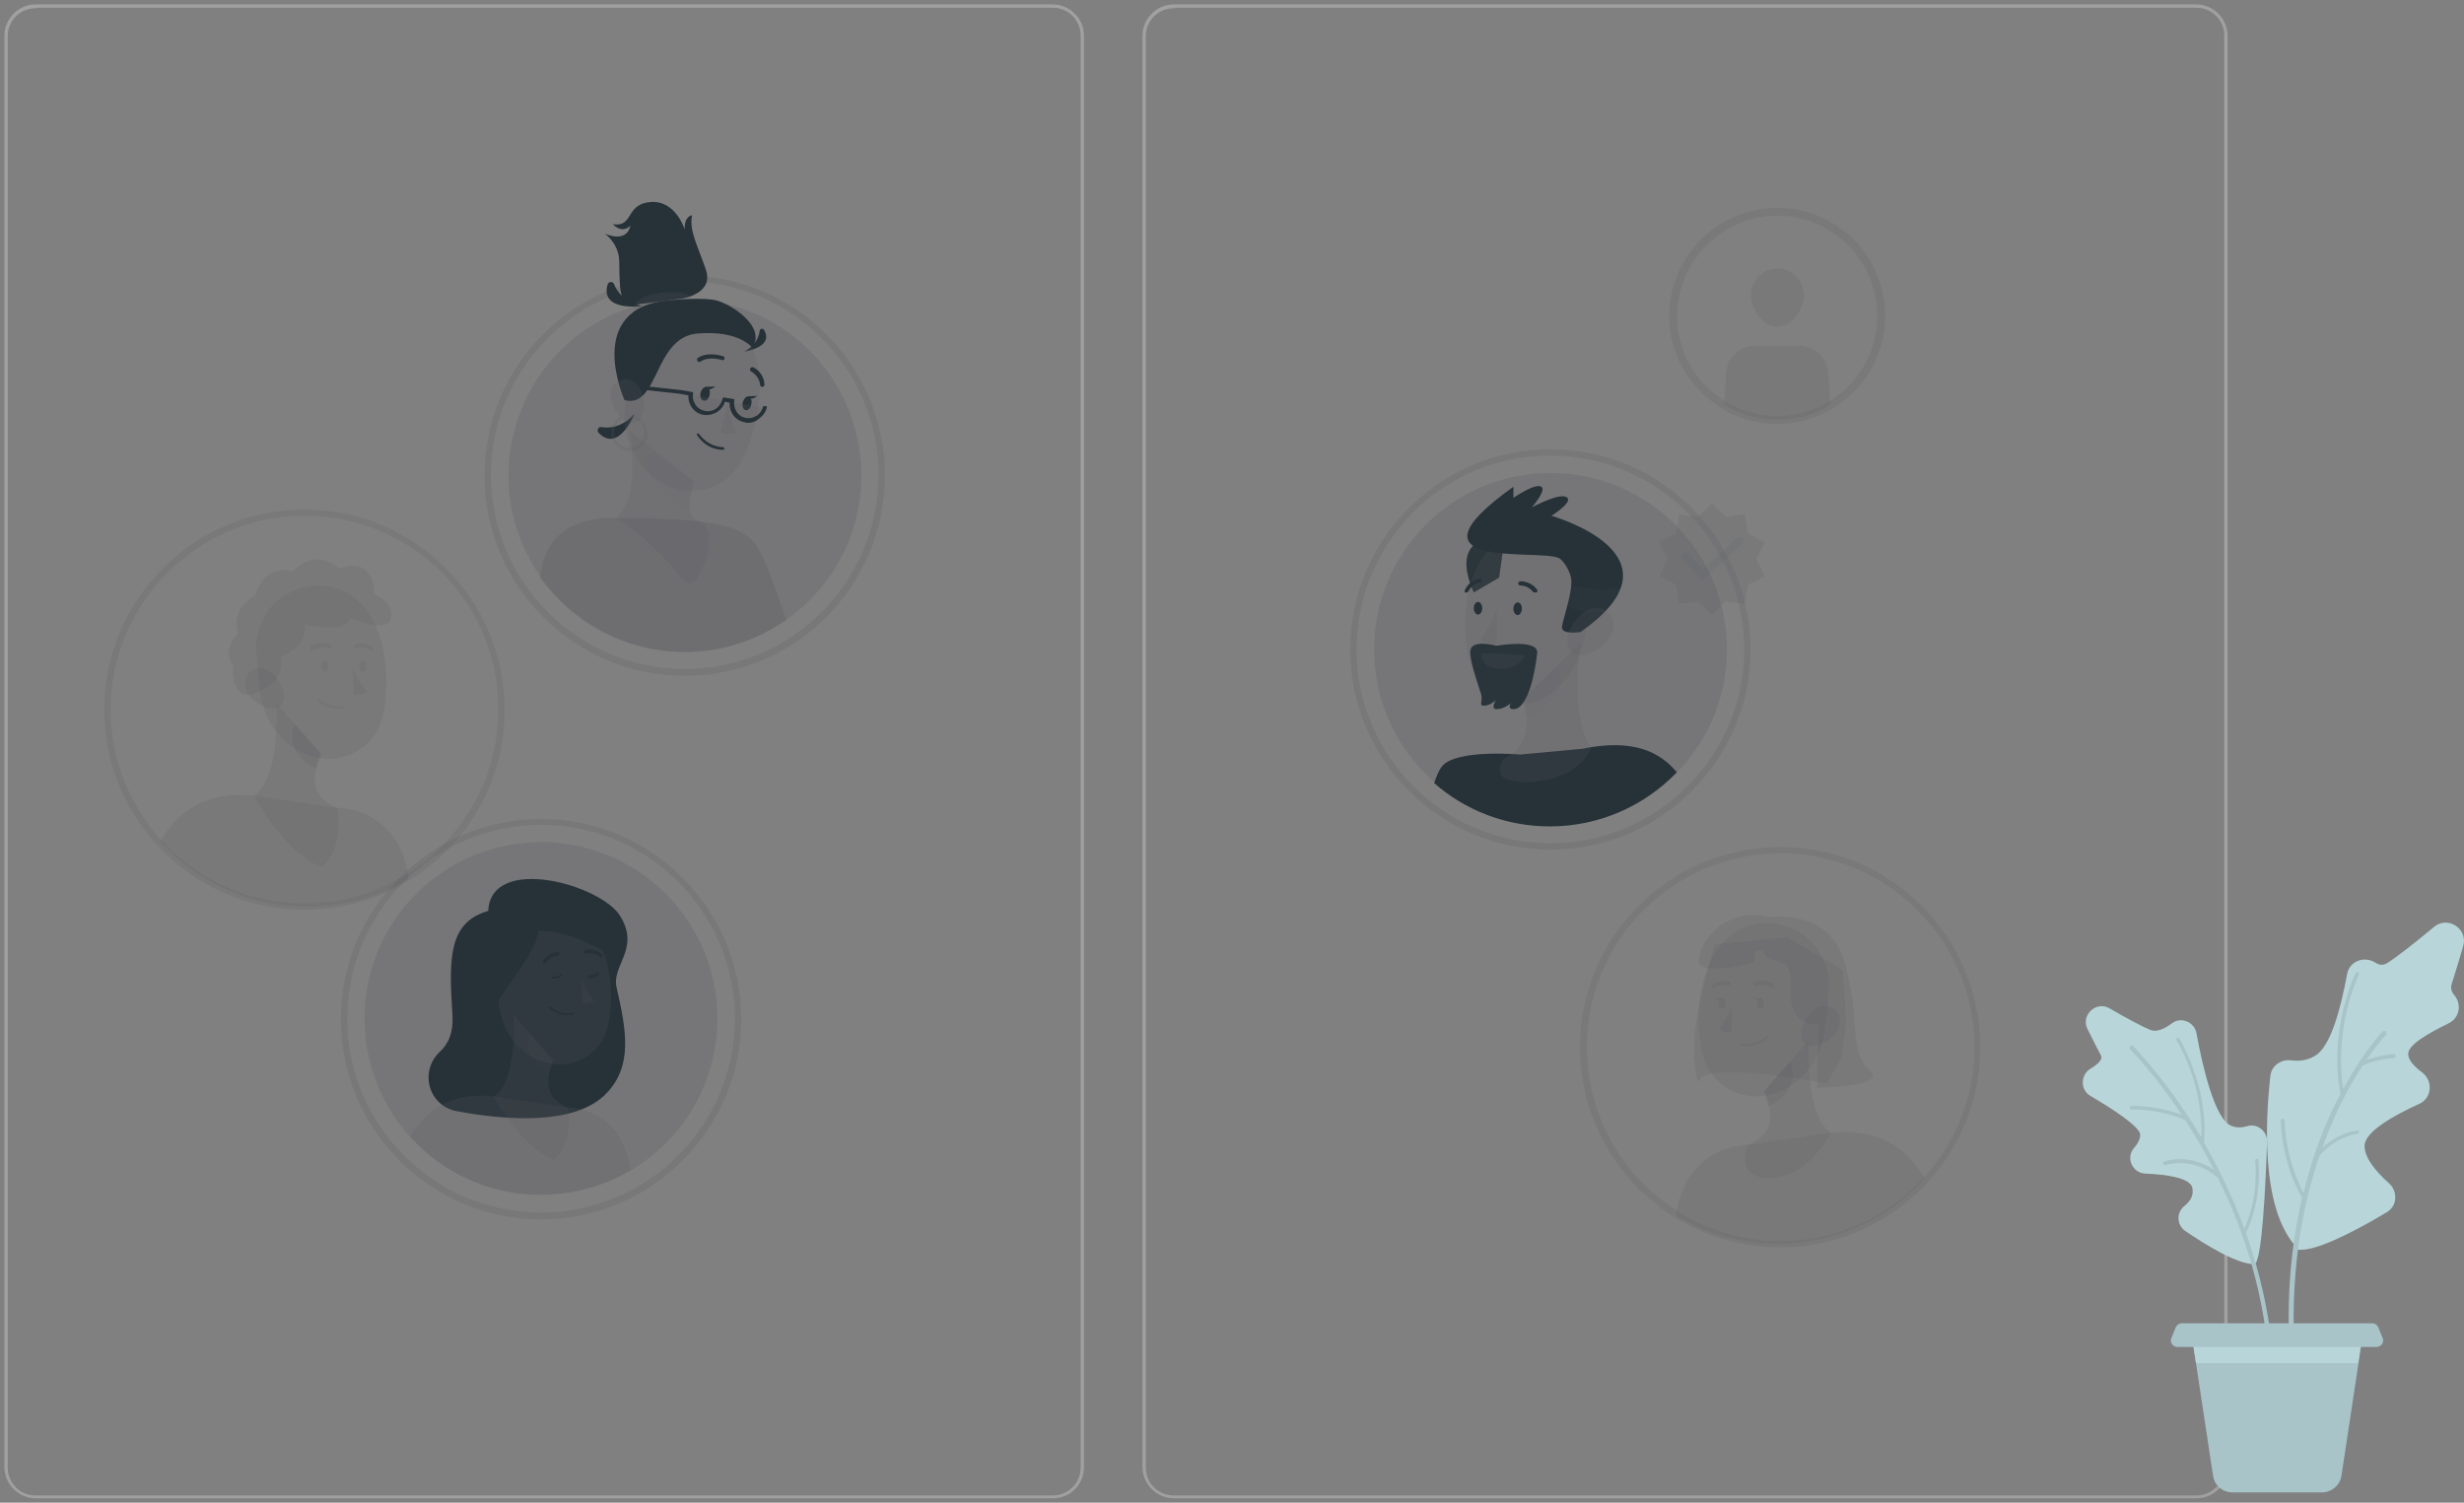 <svg width="446" height="272" viewBox="0 0 446 272" fill="none" xmlns="http://www.w3.org/2000/svg">
<rect x="0" y="0" width="446" height="272" fill="#808080" stroke="none"/>
<path d="M190.565 271H6.435C3.479 271 1 268.518 1 265.558V6.442C1 3.482 3.479 1 6.435 1H190.565C193.521 1 196 3.482 196 6.442V265.558C196 268.613 193.616 271 190.565 271ZM6.435 1.286C3.575 1.286 1.191 3.578 1.191 6.537V265.654C1.191 268.518 3.479 270.905 6.435 270.905H190.565C193.425 270.905 195.809 268.613 195.809 265.654V6.442C195.809 3.578 193.521 1.191 190.565 1.191H6.435V1.286Z" fill="#EBEBEB" fill-opacity="0.32"/>
<path d="M6.435 1.386H6.535V1.291H190.565C193.464 1.291 195.709 3.632 195.709 6.442V265.654C195.709 268.557 193.371 270.805 190.565 270.805H6.435C3.536 270.805 1.291 268.464 1.291 265.654V6.537C1.291 3.634 3.629 1.386 6.435 1.386ZM6.435 271.1H190.565C193.671 271.1 196.1 268.668 196.1 265.558V6.442C196.1 3.427 193.576 0.9 190.565 0.9H6.435C3.424 0.9 0.9 3.427 0.9 6.442V265.558C0.9 268.573 3.424 271.1 6.435 271.1Z" stroke="#EBEBEB" stroke-opacity="0.32" stroke-width="0.2"/>
<path d="M397.537 271H212.463C209.492 271 207 268.518 207 265.558V6.442C207 3.482 209.492 1 212.463 1H397.537C400.508 1 403 3.482 403 6.442V265.558C403 268.613 400.604 271 397.537 271ZM212.463 1.286C209.588 1.286 207.192 3.578 207.192 6.537V265.654C207.192 268.518 209.492 270.905 212.463 270.905H397.537C400.412 270.905 402.808 268.613 402.808 265.654V6.442C402.808 3.578 400.508 1.191 397.537 1.191H212.463V1.286Z" fill="#EBEBEB" fill-opacity="0.32"/>
<path d="M212.463 1.386H212.563V1.291H397.537C400.452 1.291 402.708 3.632 402.708 6.442V265.654C402.708 268.556 400.359 270.805 397.537 270.805H212.463C209.548 270.805 207.292 268.463 207.292 265.654V6.537C207.292 3.635 209.641 1.386 212.463 1.386ZM212.463 271.1H397.537C400.659 271.1 403.1 268.669 403.1 265.558V6.442C403.1 3.427 400.563 0.9 397.537 0.9H212.463C209.437 0.9 206.9 3.427 206.9 6.442V265.558C206.9 268.573 209.437 271.1 212.463 271.1Z" stroke="#EBEBEB" stroke-opacity="0.32" stroke-width="0.2"/>
<path d="M61.129 146.241L46.12 144.042C37.325 143.086 32.066 146.911 29.007 152.361C35.604 159.628 45.068 164.122 55.68 164.122C62.372 164.122 68.681 162.305 74.035 159.054C72.219 145.954 61.129 146.241 61.129 146.241Z" fill="#595C5F" fill-opacity="0.17"/>
<path d="M50.04 127.309C50.231 132.281 49.944 141.269 46.024 144.042C46.024 144.042 50.9 153.699 58.07 156.95C62.468 153.986 61.034 146.241 61.034 146.241C55.871 144.138 56.54 140.217 58.07 136.488L50.04 127.309Z" fill="#595C5F" fill-opacity="0.17"/>
<path d="M53.386 131.038L58.166 136.488C57.783 137.349 57.496 138.209 57.305 139.07C55.298 138.496 52.812 135.819 52.908 133.62C52.812 132.759 53.003 131.899 53.386 131.038Z" fill="#595C5F" fill-opacity="0.17"/>
<path d="M46.407 118.13C47.076 126.257 47.172 129.795 51.378 133.907C57.688 140.122 67.534 137.54 69.351 129.317C70.976 121.955 69.638 109.907 61.607 106.752C55.871 104.553 49.37 107.325 47.172 113.062C46.502 114.688 46.216 116.409 46.407 118.13Z" fill="#595C5F" fill-opacity="0.17"/>
<path d="M63.901 120.999C64.475 122.528 65.335 123.963 66.387 125.206C65.718 125.684 64.857 125.875 63.997 125.684L63.901 120.999Z" fill="#595C5F" fill-opacity="0.17"/>
<path d="M61.129 128.265C61.512 128.265 61.894 128.265 62.276 128.17C62.372 128.17 62.468 128.074 62.468 127.979C62.468 127.883 62.372 127.787 62.276 127.787C60.651 128.074 58.93 127.596 57.688 126.544C57.592 126.449 57.496 126.449 57.401 126.544C57.305 126.64 57.305 126.736 57.401 126.831C58.357 127.692 59.695 128.265 61.129 128.265Z" fill="#595C5F" fill-opacity="0.17"/>
<path d="M56.445 117.843C56.54 117.843 56.636 117.843 56.732 117.748C57.592 117.174 58.548 117.078 59.504 117.365C59.695 117.461 59.886 117.269 59.982 117.078C59.982 116.887 59.982 116.696 59.791 116.6C58.644 116.122 57.305 116.313 56.254 116.983C56.062 117.078 56.062 117.365 56.158 117.556C56.254 117.748 56.349 117.748 56.445 117.843Z" fill="#595C5F" fill-opacity="0.17"/>
<path d="M67.343 117.748C67.439 117.748 67.534 117.652 67.534 117.652C67.63 117.461 67.63 117.27 67.439 117.174C66.578 116.505 65.431 116.313 64.38 116.6C64.188 116.696 64.093 116.887 64.188 117.078C64.284 117.27 64.475 117.365 64.666 117.27C65.527 116.983 66.387 117.174 67.152 117.748C67.152 117.748 67.248 117.843 67.343 117.748Z" fill="#595C5F" fill-opacity="0.17"/>
<path d="M55.106 164.695C35.126 164.695 18.874 148.44 18.874 128.457C18.874 108.473 35.126 92.218 55.106 92.218C75.087 92.218 91.339 108.473 91.339 128.457C91.434 148.44 75.182 164.695 55.106 164.695ZM55.106 93.365C35.795 93.365 20.021 109.142 20.021 128.457C20.021 147.771 35.795 163.548 55.106 163.548C74.418 163.548 90.192 147.771 90.192 128.457C90.287 109.046 74.513 93.365 55.106 93.365Z" fill="#595C5F" fill-opacity="0.17"/>
<path d="M58.166 120.616C58.166 121.19 58.453 121.572 58.835 121.572C59.218 121.572 59.504 121.094 59.409 120.616C59.409 120.042 59.122 119.66 58.74 119.66C58.357 119.564 58.166 120.042 58.166 120.616Z" fill="#595C5F" fill-opacity="0.17"/>
<path d="M65.049 120.616C65.049 121.19 65.336 121.572 65.718 121.572C66.1 121.572 66.387 121.094 66.292 120.616C66.292 120.042 66.005 119.66 65.622 119.66C65.336 119.564 65.049 120.042 65.049 120.616Z" fill="#595C5F" fill-opacity="0.17"/>
<path d="M47.936 124.632C47.936 124.632 51.569 123.102 50.804 118.895C50.804 118.895 55.776 117.078 55.202 113.062C55.202 113.062 62.85 114.879 63.328 111.819C63.328 111.819 70.307 114.975 70.785 111.819C71.263 108.664 67.726 107.612 67.726 107.612C67.726 107.612 68.108 100.537 61.416 102.927C61.416 102.927 57.496 98.816 52.908 103.501C52.908 103.501 48.319 101.493 46.12 107.803C46.12 107.803 41.722 110.003 43.061 114.592C43.061 114.592 40.002 117.556 42.2 120.425C42.105 120.52 41.531 128.743 47.936 124.632Z" fill="#595C5F" fill-opacity="0.17"/>
<path d="M44.877 125.492C45.833 126.927 47.172 127.883 48.797 128.17C50.996 128.648 51.856 126.64 51.187 124.632C50.518 122.911 48.606 120.52 46.503 120.999C44.399 121.477 43.826 123.771 44.877 125.492Z" fill="#595C5F" fill-opacity="0.17"/>
<path d="M330.626 196.153C330.626 196.153 306.917 191.468 307.491 196.153C307.491 196.153 305.483 191.372 307.586 182.097C309.689 172.823 310.454 170.91 310.454 170.91L323.551 169.667L333.589 175.595L334.163 185.444L333.303 191.468L330.626 196.153Z" fill="#595C5F" fill-opacity="0.17"/>
<path d="M316.286 207.244L331.295 205.045C340.09 204.089 345.348 207.914 348.408 213.364C341.811 220.631 332.347 225.125 321.735 225.125C315.043 225.125 308.733 223.308 303.38 220.057C305.196 207.053 316.286 207.244 316.286 207.244Z" fill="#595C5F" fill-opacity="0.17"/>
<path d="M327.375 188.312C327.184 193.284 327.471 202.272 331.391 205.045C331.391 205.045 327.184 213.842 319.345 213.173C313.991 212.695 316.381 207.244 316.381 207.244C321.544 205.141 320.875 201.221 319.345 197.492L327.375 188.312Z" fill="#595C5F" fill-opacity="0.17"/>
<path d="M324.029 192.137L319.249 197.587C319.631 198.448 319.918 199.308 320.109 200.169C322.117 199.595 324.603 196.918 324.507 194.719C324.603 193.858 324.411 192.902 324.029 192.137Z" fill="#595C5F" fill-opacity="0.17"/>
<path d="M331.008 179.229C330.339 187.356 330.243 190.894 326.037 195.006C319.727 201.221 309.88 198.639 308.064 190.416C306.439 183.054 307.777 171.006 315.808 167.851C321.544 165.651 328.044 168.424 330.243 174.161C330.912 175.787 331.199 177.508 331.008 179.229Z" fill="#595C5F" fill-opacity="0.17"/>
<path d="M313.513 182.097C312.94 183.627 312.079 185.061 311.028 186.304C311.697 186.783 312.557 186.974 313.418 186.783L313.513 182.097Z" fill="#595C5F" fill-opacity="0.17"/>
<path d="M316.286 189.364C315.903 189.364 315.521 189.364 315.138 189.269C315.043 189.269 314.947 189.173 314.947 189.077C314.947 188.982 315.043 188.886 315.138 188.886C316.764 189.173 318.484 188.695 319.727 187.643C319.823 187.547 319.918 187.547 320.014 187.643C320.11 187.739 320.11 187.834 320.014 187.93C319.058 188.79 317.72 189.364 316.286 189.364Z" fill="#595C5F" fill-opacity="0.17"/>
<path d="M320.97 178.942C320.875 178.942 320.779 178.942 320.683 178.846C319.823 178.273 318.867 178.177 317.911 178.464C317.72 178.56 317.529 178.368 317.433 178.177C317.433 177.986 317.433 177.795 317.624 177.699C318.771 177.221 320.11 177.412 321.161 178.081C321.353 178.177 321.353 178.464 321.257 178.655C321.161 178.751 321.066 178.846 320.97 178.942Z" fill="#595C5F" fill-opacity="0.17"/>
<path d="M310.072 178.846C309.976 178.846 309.881 178.751 309.881 178.751C309.785 178.56 309.785 178.368 309.976 178.273C310.837 177.603 311.984 177.412 313.036 177.699C313.227 177.795 313.322 177.986 313.227 178.177C313.131 178.368 312.94 178.464 312.749 178.368C311.888 178.081 311.028 178.273 310.263 178.846C310.263 178.846 310.167 178.846 310.072 178.846Z" fill="#595C5F" fill-opacity="0.17"/>
<path d="M285.98 189.555C285.98 169.572 302.232 153.317 322.213 153.317C342.193 153.317 358.445 169.572 358.445 189.555C358.445 209.539 342.193 225.794 322.213 225.794C302.232 225.794 285.98 209.539 285.98 189.555ZM287.223 189.555C287.223 208.87 302.997 224.647 322.308 224.647C341.62 224.647 357.394 208.87 357.394 189.555C357.394 170.241 341.62 154.464 322.308 154.464C302.997 154.464 287.223 170.145 287.223 189.555Z" fill="#595C5F" fill-opacity="0.17"/>
<path d="M319.249 181.619C319.249 182.193 318.962 182.575 318.58 182.575C318.198 182.575 317.911 182.097 318.006 181.619C318.006 181.046 318.293 180.663 318.676 180.663C319.058 180.663 319.345 181.141 319.249 181.619Z" fill="#595C5F" fill-opacity="0.17"/>
<path d="M312.366 181.619C312.366 182.193 312.08 182.575 311.697 182.575C311.315 182.575 311.028 182.097 311.124 181.619C311.124 181.046 311.41 180.663 311.793 180.663C312.08 180.663 312.366 181.141 312.366 181.619Z" fill="#595C5F" fill-opacity="0.17"/>
<path d="M318.676 180.663C318.676 180.663 318.007 180.854 317.337 180.472C317.337 180.472 317.433 181.237 318.676 181.046V180.663Z" fill="#595C5F" fill-opacity="0.17"/>
<path d="M311.793 180.663C311.793 180.663 311.123 180.854 310.454 180.472C310.454 180.472 310.55 181.237 311.793 181.046V180.663Z" fill="#595C5F" fill-opacity="0.17"/>
<path d="M329.192 185.348C329.192 185.348 323.647 186.304 324.125 178.942C324.603 171.58 320.014 175.691 319.058 171.962C319.058 171.962 317.051 171.675 317.624 174.161C317.624 174.161 307.777 176.934 307.491 174.066C307.204 171.197 311.793 163.835 320.684 166.034C320.684 166.034 331.2 164.408 333.972 174.448C336.744 184.488 334.641 190.607 338.37 193.667C342.098 196.727 328.905 196.918 328.905 196.918L329.192 185.348Z" fill="#595C5F" fill-opacity="0.17"/>
<path d="M332.538 186.591C331.582 188.026 330.243 188.982 328.618 189.269C326.419 189.747 325.559 187.739 326.228 185.731C326.897 184.01 328.809 181.619 330.912 182.097C333.016 182.575 333.589 184.87 332.538 186.591Z" fill="#595C5F" fill-opacity="0.17"/>
<path d="M321.735 76.728C310.932 76.728 302.137 67.931 302.137 57.222C302.137 46.418 310.932 37.621 321.735 37.621C332.538 37.621 341.238 46.418 341.238 57.222C341.238 67.931 332.442 76.728 321.735 76.728ZM321.735 39.055C311.793 39.055 303.571 47.183 303.571 57.222C303.571 67.166 311.697 75.294 321.735 75.294C331.678 75.294 339.804 67.166 339.804 57.222C339.804 47.183 331.678 39.055 321.735 39.055Z" fill="#595C5F" fill-opacity="0.17"/>
<path d="M321.735 75.963C325.272 75.963 328.523 75.007 331.295 73.286C331.2 71.182 331.008 68.696 330.913 67.453C330.722 64.68 328.427 62.577 325.655 62.577H317.72C314.948 62.577 312.653 64.68 312.462 67.453C312.366 68.696 312.175 71.182 312.08 73.286C314.948 75.007 318.198 75.963 321.735 75.963Z" fill="#595C5F" fill-opacity="0.17"/>
<path d="M326.515 53.398C326.515 56.075 324.412 59.135 321.735 59.135C319.058 59.135 316.955 56.075 316.955 53.398C316.955 50.721 319.058 48.617 321.735 48.617C324.316 48.617 326.515 50.721 326.515 53.398Z" fill="#595C5F" fill-opacity="0.17"/>
<path d="M303.235 140.132C315.705 127.66 315.705 107.44 303.235 94.968C290.766 82.497 270.549 82.497 258.079 94.968C245.61 107.44 245.61 127.66 258.079 140.132C270.549 152.604 290.766 152.604 303.235 140.132Z" fill="#595C5F" fill-opacity="0.17"/>
<path opacity="0.5" d="M303.235 140.132C315.705 127.66 315.705 107.44 303.235 94.968C290.766 82.497 270.549 82.497 258.079 94.968C245.61 107.44 245.61 127.66 258.079 140.132C270.549 152.604 290.766 152.604 303.235 140.132Z" fill="#595C5F" fill-opacity="0.17"/>
<path d="M244.395 117.556C244.395 97.573 260.647 81.318 280.627 81.318C300.608 81.318 316.86 97.573 316.86 117.556C316.86 137.54 300.608 153.795 280.627 153.795C260.647 153.795 244.395 137.54 244.395 117.556ZM245.542 117.556C245.542 136.871 261.316 152.648 280.627 152.648C299.939 152.648 315.713 136.871 315.713 117.556C315.713 98.242 299.939 82.465 280.627 82.465C261.316 82.37 245.542 98.146 245.542 117.556Z" fill="#595C5F" fill-opacity="0.17"/>
<g opacity="0.5">
<path opacity="0.5" d="M244.395 117.556C244.395 97.573 260.647 81.318 280.627 81.318C300.608 81.318 316.86 97.573 316.86 117.556C316.86 137.54 300.608 153.795 280.627 153.795C260.647 153.795 244.395 137.54 244.395 117.556ZM245.542 117.556C245.542 136.871 261.316 152.648 280.627 152.648C299.939 152.648 315.713 136.871 315.713 117.556C315.713 98.242 299.939 82.465 280.627 82.465C261.316 82.37 245.542 98.146 245.542 117.556Z" fill="#595C5F" fill-opacity="0.17"/>
</g>
<path d="M261.03 138.688C263.707 135.532 275.178 136.584 275.178 136.584L286.459 135.532C295.732 133.62 300.512 136.202 303.476 139.739C303.476 139.739 303.476 139.739 303.476 139.835C297.644 145.859 289.518 149.588 280.532 149.588C272.502 149.588 265.141 146.624 259.596 141.747C260.074 140.313 260.552 139.261 261.03 138.688Z" fill="#263238"/>
<path d="M269.347 97.477C269.347 97.477 262.655 98.051 266.766 107.23L271.354 104.553L272.119 99.007L269.347 97.477Z" fill="#263238"/>
<path opacity="0.6" d="M269.347 97.477C269.347 97.477 262.655 98.051 266.766 107.23L271.354 104.553L272.119 99.007L269.347 97.477Z" fill="#595C5F" fill-opacity="0.17"/>
<path d="M287.988 135.532C286.937 137.731 283.878 141.556 275.943 141.556C271.067 141.556 270.78 139.548 272.214 137.349C276.899 135.054 276.899 130.465 275.656 126.449L286.076 116.409C285.407 121.572 284.929 130.369 287.702 134.863C287.797 135.15 287.893 135.341 287.988 135.532Z" fill="#595C5F" fill-opacity="0.17"/>
<path opacity="0.2" d="M281.775 120.616L275.561 126.544C275.847 127.596 276.039 128.648 276.23 129.7C278.62 129.222 281.679 126.927 282.539 124.154C283.017 122.433 282.444 120.712 281.775 120.616Z" fill="#595C5F" fill-opacity="0.17"/>
<path d="M287.702 107.995C287.128 115.835 286.172 120.425 282.157 124.345C276.134 130.369 267.626 126.64 265.81 118.799C264.184 111.724 265.427 100.154 273.075 97.19C278.524 94.991 284.738 97.668 286.937 103.118C287.606 104.744 287.798 106.369 287.702 107.995Z" fill="#595C5F" fill-opacity="0.17"/>
<path d="M275.465 110.194C275.465 110.863 275.083 111.341 274.7 111.341C274.318 111.341 273.936 110.863 273.936 110.194C273.936 109.525 274.318 109.047 274.7 109.047C275.178 109.047 275.465 109.525 275.465 110.194Z" fill="#263238"/>
<path d="M268.295 110.098C268.295 110.768 267.913 111.246 267.53 111.246C267.148 111.246 266.766 110.768 266.766 110.098C266.766 109.429 267.148 108.951 267.53 108.951C267.913 108.951 268.295 109.429 268.295 110.098Z" fill="#263238"/>
<path d="M270.972 110.385C270.207 112.297 269.155 114.114 267.913 115.835C269.06 116.887 270.972 116.409 270.972 116.409V110.385Z" fill="#595C5F" fill-opacity="0.17"/>
<path d="M277.951 107.23C278.046 107.23 278.046 107.23 278.142 107.23C278.333 107.134 278.333 106.847 278.237 106.752C277.568 105.796 276.421 105.222 275.178 105.222C274.987 105.222 274.796 105.413 274.796 105.604C274.796 105.796 274.987 105.987 275.178 105.987C276.134 105.987 276.995 106.465 277.568 107.23C277.664 107.23 277.855 107.23 277.951 107.23Z" fill="#263238"/>
<path d="M265.523 107.23C265.619 107.23 265.714 107.134 265.81 107.039C266.192 106.178 266.957 105.604 267.913 105.413C268.104 105.413 268.295 105.222 268.2 105.031C268.2 104.839 268.009 104.648 267.817 104.744C266.67 104.935 265.619 105.7 265.141 106.847C265.045 107.039 265.141 107.23 265.332 107.325C265.332 107.23 265.427 107.23 265.523 107.23Z" fill="#263238"/>
<path d="M286.077 114.401C286.077 114.401 282.54 114.975 282.731 113.445C282.922 111.915 284.834 106.752 284.356 104.553C284.165 103.501 283.113 101.493 282.157 101.015C278.716 99.294 252.521 103.405 273.936 88.107V90.115C273.936 90.115 278.238 87.15 279.098 88.202C279.767 88.967 277.282 91.836 277.282 91.836C277.282 91.836 282.922 88.776 283.782 90.21C284.356 91.166 280.819 93.365 280.819 93.365C280.819 93.365 306.057 100.441 286.077 114.401Z" fill="#263238"/>
<path d="M270.876 116.887C270.876 116.887 278.524 115.548 278.238 118.226C277.951 120.999 276.708 128.361 273.936 128.361C272.788 128.361 273.458 127.309 273.458 127.309C273.458 127.309 272.215 128.361 270.876 128.361C269.729 128.361 270.781 126.736 270.781 126.736C270.781 126.736 269.442 127.979 268.295 127.692C267.817 127.596 268.391 126.831 268.104 125.684C267.244 123.102 265.81 118.799 266.192 117.556C266.67 115.74 270.876 116.887 270.876 116.887Z" fill="#263238"/>
<path opacity="0.5" d="M270.876 116.887C270.876 116.887 278.524 115.548 278.238 118.226C277.951 120.999 276.708 128.361 273.936 128.361C272.788 128.361 273.458 127.309 273.458 127.309C273.458 127.309 272.215 128.361 270.876 128.361C269.729 128.361 270.781 126.736 270.781 126.736C270.781 126.736 269.442 127.979 268.295 127.692C267.817 127.596 268.391 126.831 268.104 125.684C267.244 123.102 265.81 118.799 266.192 117.556C266.67 115.74 270.876 116.887 270.876 116.887Z" fill="#595C5F" fill-opacity="0.17"/>
<path d="M268.199 118.321C268.199 118.321 270.303 118.13 276.039 118.704C275.178 120.138 273.744 121.285 270.876 120.998C267.913 120.616 268.199 118.321 268.199 118.321Z" fill="#595C5F" fill-opacity="0.17"/>
<path opacity="0.5" d="M293.343 106.369C292.865 107.708 291.909 109.238 290.379 110.863C287.033 111.15 284.834 110.29 283.687 109.716C283.974 108.473 284.356 107.134 284.452 106.082C289.423 106.943 292.004 106.656 293.343 106.369Z" fill="#595C5F" fill-opacity="0.17"/>
<path d="M291.43 115.357C290.379 116.983 288.658 118.13 286.746 118.608C284.165 119.182 283.113 116.791 283.974 114.497C284.738 112.393 287.033 109.62 289.518 110.098C292.004 110.576 292.769 113.349 291.43 115.357Z" fill="#595C5F" fill-opacity="0.17"/>
<path d="M309.881 91.166L312.366 93.557L315.808 93.079L316.382 96.521L319.441 98.146L317.911 101.206L319.441 104.266L316.382 105.891L315.808 109.333L312.366 108.855L309.881 111.246L307.395 108.855L303.954 109.333L303.38 105.891L300.321 104.266L301.85 101.206L300.321 98.146L303.38 96.521L303.954 93.079L307.395 93.557L309.881 91.166Z" fill="#595C5F" fill-opacity="0.17"/>
<g opacity="0.9">
<path opacity="0.9" d="M308.064 105.126L304.527 101.206C304.24 100.919 304.336 100.441 304.623 100.154C304.91 99.867 305.388 99.867 305.674 100.154L308.256 103.023L314.278 97.477C314.565 97.19 315.043 97.19 315.33 97.477C315.617 97.764 315.521 98.242 315.234 98.529L308.064 105.126Z" fill="#595C5F" fill-opacity="0.17"/>
</g>
<path d="M155.054 93.402C159.107 76.237 148.479 59.036 131.317 54.983C114.155 50.93 96.957 61.559 92.905 78.724C88.853 95.889 99.48 113.09 116.642 117.143C133.804 121.196 151.002 110.567 155.054 93.402Z" fill="#595C5F" fill-opacity="0.17"/>
<path opacity="0.5" d="M155.054 93.402C159.107 76.237 148.479 59.036 131.317 54.983C114.155 50.93 96.957 61.559 92.905 78.724C88.853 95.889 99.48 113.09 116.642 117.143C133.804 121.196 151.002 110.567 155.054 93.402Z" fill="#595C5F" fill-opacity="0.17"/>
<path d="M123.939 122.337C103.959 122.337 87.707 106.082 87.707 86.099C87.707 66.115 103.959 49.86 123.939 49.86C143.92 49.86 160.172 66.115 160.172 86.099C160.172 106.082 143.92 122.337 123.939 122.337ZM123.939 50.912C104.628 50.912 88.854 66.689 88.854 86.003C88.854 105.317 104.628 121.094 123.939 121.094C143.251 121.094 159.025 105.317 159.025 86.003C159.025 66.689 143.251 50.912 123.939 50.912Z" fill="#595C5F" fill-opacity="0.17"/>
<g opacity="0.5">
<path opacity="0.5" d="M123.939 122.337C103.959 122.337 87.707 106.082 87.707 86.099C87.707 66.115 103.959 49.86 123.939 49.86C143.92 49.86 160.172 66.115 160.172 86.099C160.172 106.082 143.92 122.337 123.939 122.337ZM123.939 50.912C104.628 50.912 88.854 66.689 88.854 86.003C88.854 105.317 104.628 121.094 123.939 121.094C143.251 121.094 159.025 105.317 159.025 86.003C159.025 66.689 143.251 50.912 123.939 50.912Z" fill="#595C5F" fill-opacity="0.17"/>
</g>
<path d="M123.939 118.034C130.822 118.034 137.132 115.835 142.294 112.202C140.956 108.186 139.235 103.214 138.088 100.919C135.602 95.565 132.734 93.844 111.415 93.748C101.473 93.652 98.318 98.911 97.745 104.553C103.576 112.68 113.136 118.034 123.939 118.034Z" fill="#595C5F" fill-opacity="0.17"/>
<path opacity="0.8" d="M123.939 118.034C130.822 118.034 137.132 115.835 142.294 112.202C140.956 108.186 139.235 103.214 138.088 100.919C135.602 95.565 132.734 93.844 111.415 93.748C101.473 93.652 98.318 98.911 97.745 104.553C103.576 112.68 113.136 118.034 123.939 118.034Z" fill="#595C5F" fill-opacity="0.17"/>
<path d="M134.742 63.629C134.742 63.629 140.191 62.864 138.279 59.709C138.088 59.326 137.514 59.517 137.514 59.9C137.323 61.047 136.749 62.577 134.742 63.629Z" fill="#263238"/>
<path d="M116.195 55.406C116.195 55.406 108.547 56.458 109.981 51.486C110.173 50.912 110.937 50.912 111.129 51.39C111.702 52.824 113.041 54.736 116.195 55.406Z" fill="#263238"/>
<path d="M114.857 74.912C114.857 74.912 111.989 82.083 108.356 78.354C107.974 77.971 108.261 77.206 108.834 77.302C110.364 77.589 112.658 77.302 114.857 74.912Z" fill="#263238"/>
<path d="M123.27 54.067C123.27 54.067 129.293 53.302 127.763 48.808C126.233 44.314 124.704 41.733 125.277 38.96C125.277 38.96 123.843 39.055 123.939 41.541C123.939 41.541 122.314 36.187 117.725 36.569C113.136 36.952 114.761 41.159 110.937 40.585C110.937 40.585 112.467 42.402 114.092 40.872C114.092 40.872 113.71 44.027 109.503 42.306C109.503 42.306 112.085 44.123 112.085 47.374C112.18 52.92 112.085 56.362 115.909 55.023L123.27 54.067Z" fill="#263238"/>
<path d="M115.048 56.936C115.048 56.936 112.945 53.876 119.542 53.015C126.138 52.155 125.373 55.023 125.373 55.023L115.048 56.936Z" fill="#595C5F" fill-opacity="0.17"/>
<path d="M113.996 77.971C114.666 83.135 115.239 90.497 111.511 93.748C116.1 96.808 120.21 100.537 123.556 104.935C124.034 105.604 124.99 105.7 125.66 105.222C125.755 105.126 125.946 105.031 126.042 104.839C130.344 98.051 127.38 94.704 127.38 94.704C124.034 93.939 124.512 91.071 125.66 87.15L113.996 77.971Z" fill="#595C5F" fill-opacity="0.17"/>
<path opacity="0.2" d="M117.151 81.891L123.557 85.525L125.564 87.055C124.895 88.68 124.608 90.401 124.704 92.122C120.497 90.879 115.717 85.334 117.151 81.891Z" fill="#595C5F" fill-opacity="0.17"/>
<path d="M114.188 66.019C112.849 74.433 112.085 77.971 115.335 83.039C120.211 90.879 130.822 90.688 134.551 82.848C137.992 75.772 139.713 63.246 132.256 58.179C126.998 54.545 119.828 55.788 116.1 61.047C115.048 62.481 114.379 64.202 114.188 66.019Z" fill="#595C5F" fill-opacity="0.17"/>
<path d="M126.807 71.087C126.616 71.756 126.903 72.425 127.381 72.521C127.859 72.617 128.337 72.139 128.432 71.469C128.623 70.8 128.337 70.131 127.954 70.035C127.476 69.939 126.998 70.418 126.807 71.087Z" fill="#263238"/>
<path d="M134.455 72.808C134.264 73.477 134.551 74.147 134.933 74.242C135.411 74.338 135.889 73.86 135.985 73.19C136.176 72.521 135.889 71.852 135.506 71.756C135.124 71.66 134.646 72.139 134.455 72.808Z" fill="#263238"/>
<path d="M135.315 71.756L137.036 71.66C137.036 71.66 135.985 72.712 135.315 71.756Z" fill="#263238"/>
<path d="M129.866 81.318C130.248 81.413 130.535 81.413 130.918 81.413C131.013 81.413 131.109 81.318 131.109 81.126C131.109 81.031 131.013 81.031 130.918 80.935C129.197 80.935 127.572 79.979 126.52 78.545C126.424 78.449 126.329 78.449 126.233 78.449C126.138 78.545 126.138 78.641 126.138 78.736C127.094 80.17 128.336 81.031 129.866 81.318Z" fill="#263238"/>
<path d="M126.329 65.445C126.424 65.541 126.711 65.541 126.807 65.445C128.336 64.394 130.631 65.159 130.631 65.159C130.822 65.254 131.109 65.159 131.109 64.967C131.204 64.776 131.109 64.489 130.918 64.489C130.822 64.489 128.241 63.533 126.329 64.776C126.138 64.872 126.138 65.159 126.233 65.35C126.329 65.35 126.329 65.35 126.329 65.445Z" fill="#263238"/>
<path d="M137.61 69.844C137.705 69.939 137.801 70.035 137.992 70.035C138.183 70.035 138.375 69.844 138.375 69.557C138.279 68.218 137.514 67.071 136.367 66.497C136.176 66.402 135.889 66.497 135.793 66.689C135.698 66.88 135.793 67.166 135.985 67.262C136.845 67.74 137.514 68.696 137.61 69.748C137.514 69.653 137.61 69.748 137.61 69.844Z" fill="#263238"/>
<path d="M127.763 70.035L129.483 69.939C129.388 69.939 128.336 71.087 127.763 70.035Z" fill="#263238"/>
<path d="M131.682 73.19C131.969 75.007 132.543 76.728 133.307 78.354C132.351 78.736 131.395 78.641 130.439 78.258L131.682 73.19Z" fill="#595C5F" fill-opacity="0.17"/>
<path d="M130.631 72.425C130.344 74.051 128.815 75.103 127.19 74.816C125.564 74.529 124.513 72.999 124.8 71.374L130.631 72.425Z" fill="#595C5F" fill-opacity="0.17"/>
<path d="M137.992 73.764C137.705 75.389 136.176 76.441 134.55 76.154C132.925 75.868 131.874 74.338 132.16 72.712L137.992 73.764Z" fill="#595C5F" fill-opacity="0.17"/>
<path d="M135.411 76.537C135.22 76.537 135.028 76.537 134.837 76.441C133.116 76.154 131.969 74.625 132.065 72.903L131.204 72.712C131.013 73.477 130.535 74.051 129.866 74.529C129.101 75.007 128.241 75.198 127.38 75.103C125.66 74.816 124.512 73.286 124.608 71.565L123.078 71.278L113.423 70.226L113.518 69.557L123.27 70.609L125.468 70.991V71.182C125.373 71.756 125.373 72.33 125.66 72.808C126.042 73.764 126.902 74.338 127.954 74.433C129.388 74.529 130.535 73.477 130.822 72.043C130.822 71.947 130.918 71.947 131.013 71.947L132.83 72.234C132.925 72.234 132.925 72.33 132.925 72.425C132.638 73.955 133.594 75.485 135.124 75.676C135.793 75.772 136.462 75.581 137.036 75.198C137.61 74.816 137.992 74.147 138.183 73.477L138.852 73.573C138.661 74.433 138.183 75.198 137.514 75.676C136.749 76.346 136.08 76.537 135.411 76.537Z" fill="#263238"/>
<path d="M113.041 72.425C113.041 72.425 105.488 55.693 121.167 54.354C123.27 54.163 127.572 53.876 129.579 54.354C132.256 55.023 138.757 59.039 136.176 62.959C136.176 62.959 133.881 59.708 126.138 60.378C118.299 61.143 119.255 74.051 113.041 72.425Z" fill="#263238"/>
<path d="M110.555 72.043C110.842 73.668 111.702 75.103 113.041 76.059C114.761 77.302 116.482 75.963 116.578 73.86C116.674 72.043 115.909 69.079 113.805 68.696C112.276 68.409 110.842 69.366 110.555 70.895C110.459 71.278 110.459 71.66 110.555 72.043Z" fill="#595C5F" fill-opacity="0.17"/>
<path d="M114.474 81.605C112.658 81.891 110.937 80.553 110.65 78.736C110.459 77.302 111.128 75.963 112.371 75.294L112.658 75.868C111.606 76.441 111.033 77.589 111.224 78.736C111.415 80.266 112.849 81.222 114.283 81.031C115.813 80.84 116.769 79.405 116.578 77.971C116.386 76.728 115.335 75.676 113.996 75.676V75.007C115.622 75.103 116.864 76.346 117.151 77.876C117.629 79.597 116.386 81.318 114.474 81.605Z" fill="#595C5F" fill-opacity="0.17"/>
<path d="M120.497 206.946C132.967 194.475 132.967 174.254 120.497 161.783C108.028 149.311 87.811 149.311 75.341 161.783C62.872 174.254 62.872 194.475 75.341 206.946C87.811 219.418 108.028 219.418 120.497 206.946Z" fill="#595C5F" fill-opacity="0.17"/>
<path opacity="0.5" d="M120.497 206.946C132.967 194.475 132.967 174.254 120.497 161.783C108.028 149.311 87.811 149.311 75.341 161.783C62.872 174.254 62.872 194.475 75.341 206.946C87.811 219.418 108.028 219.418 120.497 206.946Z" fill="#595C5F" fill-opacity="0.17"/>
<path d="M109.886 197.778C114.475 192.902 113.423 186.591 111.607 178.751C110.651 174.735 115.909 171.771 112.276 165.843C108.834 160.106 88.854 154.56 88.376 164.886C81.302 166.894 81.206 173.205 81.875 183.34C82.162 187.165 81.015 189.077 79.581 190.416C75.852 193.954 77.573 200.169 82.64 201.125C91.244 202.75 104.246 203.898 109.886 197.778Z" fill="#263238"/>
<path d="M102.716 200.456L89.427 198.448C81.588 197.587 76.999 200.934 74.227 205.81C80.059 212.216 88.471 216.232 97.84 216.232C103.767 216.232 109.312 214.607 114.092 211.834C112.563 200.264 102.716 200.456 102.716 200.456Z" fill="#595C5F" fill-opacity="0.17"/>
<path d="M92.965 183.723C93.156 188.121 92.869 196.057 89.428 198.543C89.428 198.543 93.73 207.053 100.135 209.922C104.055 207.244 102.812 200.456 102.812 200.456C98.223 198.639 98.892 195.101 100.135 191.85L92.965 183.723Z" fill="#595C5F" fill-opacity="0.17"/>
<path opacity="0.2" d="M95.928 187.069L100.135 191.946C99.848 192.711 99.561 193.476 99.37 194.241C97.553 193.667 95.355 191.372 95.45 189.364C95.45 188.599 95.641 187.834 95.928 187.069Z" fill="#595C5F" fill-opacity="0.17"/>
<path d="M89.714 175.691C90.288 182.862 90.384 186.018 94.112 189.651C99.657 195.101 108.452 192.806 110.077 185.635C111.511 179.133 110.364 168.424 103.194 165.651C98.127 163.643 92.391 166.129 90.384 171.293C89.81 172.631 89.619 174.161 89.714 175.691Z" fill="#595C5F" fill-opacity="0.17"/>
<path d="M94.685 164.886C104.054 167.946 86.559 181.524 86.751 189.46C83.022 180.185 84.456 161.54 94.685 164.886Z" fill="#263238"/>
<path d="M105.297 177.412C105.871 178.751 106.54 179.994 107.496 181.141C106.923 181.619 106.158 181.715 105.393 181.619L105.297 177.412Z" fill="#595C5F" fill-opacity="0.17"/>
<path d="M102.812 183.723C103.098 183.723 103.481 183.723 103.768 183.627C103.863 183.627 103.959 183.532 103.863 183.436C103.863 183.34 103.768 183.245 103.672 183.34C102.238 183.627 100.708 183.245 99.657 182.193C99.561 182.097 99.466 182.097 99.37 182.193C99.274 182.289 99.274 182.384 99.37 182.48C100.326 183.34 101.473 183.818 102.812 183.723Z" fill="#263238"/>
<path d="M90.862 164.886C87.994 170.145 96.311 167.181 103.098 169.38C109.312 171.388 112.467 175.5 111.798 169.572C110.938 162.305 95.45 156.472 90.862 164.886Z" fill="#263238"/>
<path d="M98.701 174.448C98.796 174.448 98.892 174.352 98.892 174.257C99.37 173.492 100.135 173.014 100.995 173.014C101.186 173.014 101.282 172.823 101.282 172.631C101.282 172.44 101.186 172.344 100.995 172.344C99.848 172.44 98.892 173.014 98.318 173.874C98.223 174.066 98.223 174.257 98.414 174.352C98.509 174.448 98.605 174.448 98.701 174.448Z" fill="#263238"/>
<path d="M101.664 176.36C101.569 176.36 101.569 176.36 101.473 176.36C101.091 176.743 100.517 176.838 100.039 176.743C99.944 176.743 99.848 176.743 99.752 176.838C99.752 176.934 99.752 177.03 99.848 177.125C100.517 177.221 101.186 177.03 101.664 176.647C101.76 176.552 101.76 176.456 101.664 176.36C101.76 176.36 101.76 176.36 101.664 176.36Z" fill="#263238"/>
<path d="M108.261 175.978C108.165 175.978 108.165 175.978 108.069 176.073C107.687 176.456 107.113 176.647 106.635 176.552C106.54 176.552 106.444 176.552 106.349 176.743C106.349 176.838 106.349 176.934 106.54 177.03C107.209 177.125 107.878 176.934 108.356 176.456C108.452 176.36 108.452 176.265 108.356 176.169C108.356 176.073 108.261 175.978 108.261 175.978Z" fill="#263238"/>
<path d="M108.834 173.301C108.93 173.301 109.026 173.205 109.026 173.205C109.121 173.014 109.121 172.823 109.026 172.727C108.165 171.962 107.018 171.771 105.966 171.962C105.775 172.058 105.68 172.249 105.775 172.44C105.871 172.631 106.062 172.727 106.158 172.631C107.018 172.44 107.878 172.631 108.548 173.205C108.643 173.301 108.739 173.301 108.834 173.301Z" fill="#263238"/>
<path d="M97.936 220.726C77.956 220.726 61.704 204.472 61.704 184.488C61.704 164.504 77.956 148.249 97.936 148.249C117.916 148.249 134.168 164.504 134.168 184.488C134.168 204.376 117.916 220.726 97.936 220.726ZM97.936 149.301C78.625 149.301 62.851 165.078 62.851 184.392C62.851 203.707 78.625 219.483 97.936 219.483C117.247 219.483 133.021 203.707 133.021 184.392C133.021 165.078 117.247 149.301 97.936 149.301Z" fill="#595C5F" fill-opacity="0.17"/>
<g opacity="0.5">
<path opacity="0.5" d="M97.936 220.726C77.956 220.726 61.704 204.472 61.704 184.488C61.704 164.504 77.956 148.249 97.936 148.249C117.916 148.249 134.168 164.504 134.168 184.488C134.168 204.376 117.916 220.726 97.936 220.726ZM97.936 149.301C78.625 149.301 62.851 165.078 62.851 184.392C62.851 203.707 78.625 219.483 97.936 219.483C117.247 219.483 133.021 203.707 133.021 184.392C133.021 165.078 117.247 149.301 97.936 149.301Z" fill="#595C5F" fill-opacity="0.17"/>
</g>
<path d="M415.497 225.551C415.583 225.637 414.983 226.494 417.384 226.151C421.07 225.637 427.672 222.035 431.959 219.463C433.931 218.348 434.103 215.689 432.388 214.146C430.159 212.174 427.844 209.515 428.015 207.2C428.272 204.713 433.502 201.797 437.875 199.825C440.19 198.796 440.447 195.709 438.475 194.165C437.103 193.136 435.903 191.936 435.903 190.821C435.817 189.106 439.676 186.962 443.191 185.247C445.163 184.304 445.677 181.817 444.22 180.102C443.705 179.501 443.534 178.815 443.791 178.044C444.134 176.929 444.991 174.271 445.849 171.269C446.792 168.182 443.105 165.695 440.619 167.753C437.103 170.669 433.502 173.499 432.045 174.356C431.359 174.785 430.673 174.699 429.987 174.271C428.015 172.984 425.271 173.927 424.843 176.329C423.728 182.331 421.928 189.363 419.098 191.078C417.555 192.021 416.012 192.107 414.726 191.936C412.839 191.678 411.125 192.965 410.953 194.766C410.096 202.398 409.153 218.434 415.497 225.551Z" fill="#B8D6D9"/>
<path d="M433.331 190.821C431.016 190.992 429.387 191.507 428.358 191.85C430.416 188.849 431.873 187.305 431.873 187.305C432.045 187.134 432.045 186.876 431.873 186.705C431.702 186.533 431.445 186.533 431.273 186.705C431.273 186.705 427.844 190.221 424.157 197.081C422.356 186.105 426.901 176.5 426.986 176.414C427.072 176.243 426.986 176.071 426.815 175.986C426.643 175.9 426.472 175.986 426.386 176.157C426.3 176.243 421.413 186.448 423.642 198.024C423.042 199.139 422.442 200.34 421.842 201.626C420.127 205.399 418.327 210.201 416.955 215.947C416.012 214.146 413.782 209.429 413.525 202.826C413.525 202.655 413.354 202.483 413.182 202.483C413.011 202.483 412.839 202.655 412.839 202.826C413.097 210.459 416.012 215.689 416.698 216.804C414.811 224.865 413.697 234.727 414.554 246.389C414.554 246.647 414.811 246.818 414.983 246.818C414.983 246.818 414.983 246.818 415.069 246.818C415.24 246.818 415.412 246.561 415.412 246.389C414.383 230.954 416.612 218.605 419.87 209.172C420.642 208.229 423.042 205.828 426.729 205.228C426.901 205.228 426.986 205.056 426.986 204.885C426.986 204.713 426.815 204.627 426.643 204.627C423.728 205.056 421.67 206.6 420.384 207.714C422.699 201.197 425.443 196.223 427.672 192.879C428.358 192.536 430.33 191.764 433.331 191.507C433.502 191.507 433.674 191.335 433.588 191.164C433.674 190.907 433.502 190.821 433.331 190.821Z" fill="#A8C4C9"/>
<path d="M408.038 228.81C405.037 228.896 399.293 225.38 395.52 222.807C393.977 221.692 393.891 219.463 395.435 218.262C396.463 217.405 397.149 216.375 396.806 214.918C396.292 213.203 392.262 212.602 388.318 212.431C386.003 212.345 384.717 209.601 386.261 207.8C387.032 206.943 387.461 205.999 387.375 205.313C387.204 203.855 382.317 200.683 378.373 198.367C376.486 197.252 376.572 194.508 378.458 193.394C379.744 192.622 380.688 191.764 380.259 190.992C379.83 190.221 378.887 188.334 377.858 186.276C376.572 183.789 379.401 181.131 381.802 182.503C384.889 184.304 387.975 185.933 389.261 186.447C390.462 186.876 391.834 186.19 393.12 185.247C394.749 183.961 397.235 184.99 397.578 187.048C398.693 193.222 400.922 202.569 403.837 203.77C404.866 204.198 405.809 204.113 406.752 203.855C408.553 203.255 410.439 204.799 410.353 206.685C410.096 214.575 409.41 228.81 408.038 228.81Z" fill="#B8D6D9"/>
<path d="M406.495 223.064C406.58 223.064 406.666 222.979 406.666 222.893C406.752 222.721 409.41 217.576 408.81 210.03C408.81 209.858 408.638 209.687 408.467 209.772C408.295 209.772 408.124 209.944 408.209 210.116C408.724 216.547 406.838 221.178 406.237 222.378C404.094 216.547 401.522 211.316 398.95 206.857C399.807 196.566 394.491 188.077 394.491 187.991C394.406 187.82 394.234 187.82 394.063 187.905C393.891 187.991 393.891 188.163 393.977 188.334C394.063 188.42 398.864 196.223 398.435 205.828C392.262 195.537 386.26 189.535 386.175 189.363C386.003 189.192 385.746 189.192 385.574 189.363C385.403 189.535 385.403 189.792 385.574 189.963C385.66 190.049 389.947 194.337 394.92 201.797C392.005 200.683 388.832 200.168 385.832 200.168C385.66 200.168 385.489 200.34 385.489 200.511C385.489 200.683 385.66 200.854 385.832 200.854C389.004 200.768 392.434 201.454 395.52 202.741C397.235 205.399 399.035 208.4 400.75 211.745C399.121 210.63 395.863 209.086 391.748 210.201C391.576 210.287 391.49 210.459 391.49 210.63C391.576 210.802 391.748 210.887 391.919 210.887C397.149 209.515 400.836 212.602 401.436 213.203C406.152 222.721 410.181 234.727 410.782 248.447C410.782 248.705 410.953 248.876 411.21 248.876C411.468 248.876 411.639 248.705 411.639 248.447C411.125 239.014 409.153 230.525 406.495 223.064Z" fill="#A8C4C9"/>
<path d="M413.011 241.673H411.296H396.721L400.579 267.142C400.836 268.857 402.294 270.143 404.094 270.143H420.299C422.014 270.143 423.557 268.857 423.814 267.142L427.672 241.673H413.011Z" fill="#A8C4C9"/>
<path d="M426.815 246.732L427.587 241.673H413.011H411.296H396.721L397.492 246.732H426.815Z" fill="#B8D6D9"/>
<path d="M430.159 243.817H394.149C393.291 243.817 392.691 242.959 393.034 242.187L393.806 240.301C393.977 239.872 394.406 239.529 394.92 239.529H429.387C429.902 239.529 430.331 239.872 430.502 240.301L431.274 242.187C431.617 242.959 431.016 243.817 430.159 243.817Z" fill="#A8C4C9"/>
</svg>
